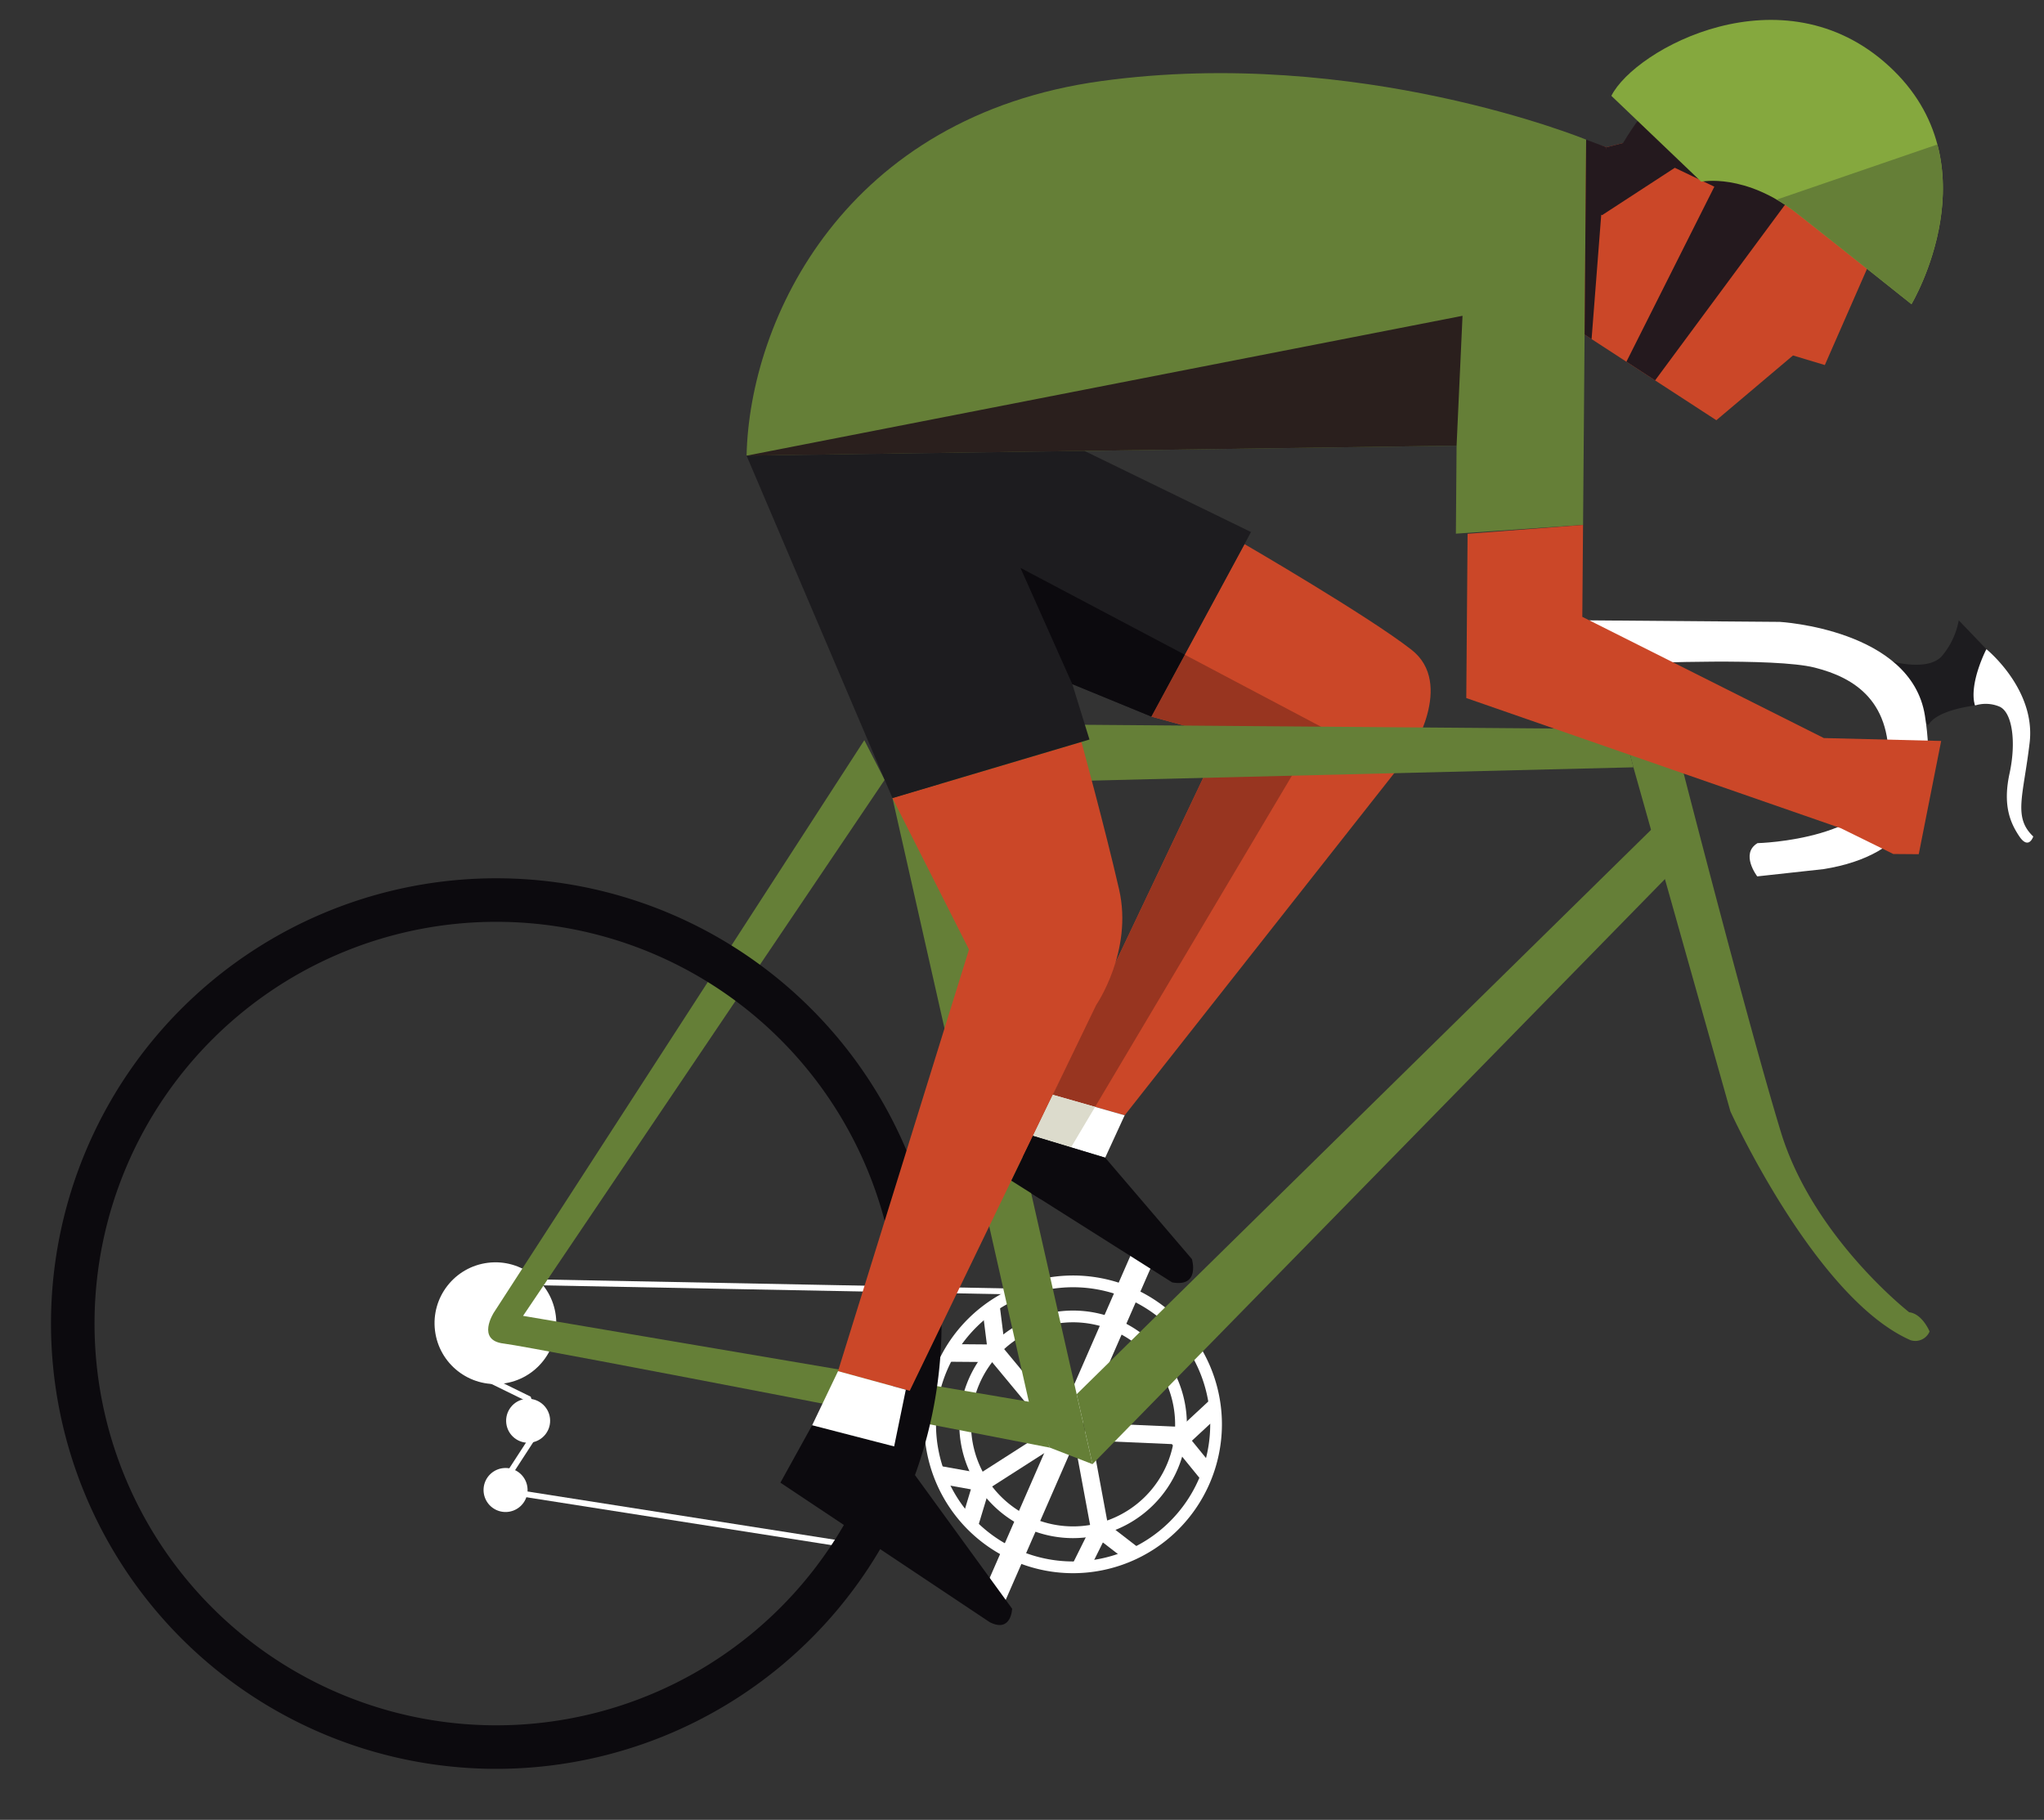 <svg xmlns="http://www.w3.org/2000/svg" width="364.986" height="324.957" viewBox="0 0 364.986 324.957">
  <rect x="0" y="0" width="364.986" height="324.957" fill="#333333" stroke="none"/>
  <g id="Group_109" data-name="Group 109" transform="translate(-776.61 -195.933) rotate(-7)">
    <path id="Path_98" data-name="Path 98" d="M1031.49,349.791l-3.03.384-3.516-1.546-12.651,28.77,3.516,1.546,26.183,22,14.995-9.81,5.434,2.39,10.321-17.4-9.351-17.417Z" fill="#cb4728"/>
    <g id="Group_69" data-name="Group 69">
      <path id="Path_99" data-name="Path 99" d="M1023.7,361l2.517,1.107,13.909-6.806,6.594,4.21-19.394,29.108,4.678,3.931,28.879-30.447,11.86,14.026,12.684-3.578s-.665-17.03-10.481-24.636-25.405-21.281-43.454,1.872l-3.03.385Z" fill="#24191e"/>
    </g>
    <g id="Group_71" data-name="Group 71">
      <g id="Group_70" data-name="Group 70">
        <path id="Path_100" data-name="Path 100" d="M935.393,441.166l12.283,5.042-37.971,59.857,12.3,5.194,58.573-58.1s9.388-11.185,2.38-18.178-27.286-22.347-27.286-22.347Z" fill="#cb4728"/>
      </g>
    </g>
    <path id="Path_101" data-name="Path 101" d="M942.668,430.928l-7.275,10.238,12.283,5.042-37.971,59.857,7.241,3.058,48.31-62.463Z" fill="#983520"/>
    <g id="Group_72" data-name="Group 72">
      <path id="Path_102" data-name="Path 102" d="M865.193,582.342l-63.2-18.024,8.7-10.368-1.026-5.114-8.009-5.222.572-.878,8.377,5.463,1.212,6.038-7.988,9.517,61.649,17.582Z" fill="#fff"/>
    </g>
    <g id="Group_73" data-name="Group 73">
      <rect id="Rectangle_15" data-name="Rectangle 15" width="1.048" height="87.683" transform="matrix(0.141, -0.99, 0.99, 0.141, 812.766, 528.391)" fill="#fff"/>
    </g>
    <g id="Group_86" data-name="Group 86">
      <g id="Group_74" data-name="Group 74">
        <rect id="Rectangle_16" data-name="Rectangle 16" width="3.143" height="15.669" transform="translate(909.195 568.22) rotate(-80.521)" fill="#fff"/>
      </g>
      <g id="Group_75" data-name="Group 75">
        <rect id="Rectangle_17" data-name="Rectangle 17" width="3.143" height="17.642" transform="translate(905.938 566.511) rotate(-3.517)" fill="#fff"/>
      </g>
      <g id="Group_76" data-name="Group 76">
        <rect id="Rectangle_18" data-name="Rectangle 18" width="18.264" height="3.143" transform="translate(888.077 571.806) rotate(-25.626)" fill="#fff"/>
      </g>
      <g id="Group_77" data-name="Group 77">
        <rect id="Rectangle_19" data-name="Rectangle 19" width="3.143" height="15.089" transform="matrix(0.842, -0.54, 0.54, 0.842, 892.734, 551.494)" fill="#fff"/>
      </g>
      <g id="Group_78" data-name="Group 78">
        <rect id="Rectangle_20" data-name="Rectangle 20" width="68.831" height="4.191" transform="translate(885.906 593.871) rotate(-59.4)" fill="#fff"/>
      </g>
      <g id="Group_79" data-name="Group 79">
        <path id="Path_103" data-name="Path 103" d="M903.5,585.053a20.316,20.316,0,1,1,22.781-17.507A20.338,20.338,0,0,1,903.5,585.053Zm5-38.211a18.221,18.221,0,1,0,15.7,20.432A18.242,18.242,0,0,0,908.5,546.842Z" fill="#fff"/>
      </g>
      <g id="Group_80" data-name="Group 80">
        <path id="Path_104" data-name="Path 104" d="M902.686,591.262a26.578,26.578,0,1,1,29.8-22.9A26.608,26.608,0,0,1,902.686,591.262Zm6.628-50.628a24.482,24.482,0,1,0,21.1,27.452A24.511,24.511,0,0,0,909.314,540.634Z" fill="#fff"/>
      </g>
      <g id="Group_81" data-name="Group 81">
        <rect id="Rectangle_21" data-name="Rectangle 21" width="3.143" height="7.442" transform="matrix(1, -0.003, 0.003, 1, 892.573, 542.379)" fill="#fff"/>
      </g>
      <g id="Group_82" data-name="Group 82">
        <rect id="Rectangle_22" data-name="Rectangle 22" width="3.143" height="7.855" transform="translate(885.529 551.114) rotate(-82.542)" fill="#fff"/>
      </g>
      <g id="Group_83" data-name="Group 83">
        <path id="Path_105" data-name="Path 105" d="M887.123,580.817l-2.875-1.27,2.359-5.343-5.746-1.774.928-3,9.12,2.816Z" fill="#fff"/>
      </g>
      <g id="Group_84" data-name="Group 84">
        <path id="Path_106" data-name="Path 106" d="M905.675,591.291l-2.623-1.732,5.281-8,6.641,6.566-2.21,2.234-3.918-3.873Z" fill="#fff"/>
      </g>
      <g id="Group_85" data-name="Group 85">
        <path id="Path_107" data-name="Path 107" d="M927.526,577.4l-4.919-7.821,8.135-5.886,1.842,2.546-5.749,4.16,3.351,5.327Z" fill="#fff"/>
      </g>
    </g>
    <g id="Group_87" data-name="Group 87">
      <circle id="Ellipse_3" data-name="Ellipse 3" cx="10.869" cy="10.869" r="10.869" transform="translate(795.084 523.541)" fill="#fff"/>
    </g>
    <g id="Group_88" data-name="Group 88">
      <circle id="Ellipse_4" data-name="Ellipse 4" cx="3.929" cy="3.929" r="3.929" transform="translate(805.699 548.484)" fill="#fff"/>
    </g>
    <g id="Group_89" data-name="Group 89">
      <path id="Path_108" data-name="Path 108" d="M808.018,564.705a3.929,3.929,0,1,1-3.385-4.406A3.929,3.929,0,0,1,808.018,564.705Z" fill="#fff"/>
    </g>
    <g id="Group_90" data-name="Group 90">
      <path id="Path_109" data-name="Path 109" d="M1084.872,447.395s7.912,8.168,5.632,17.51-4.587,12.85-1.4,16.712c0,0-1.1,2.355-2.467-.323s-2.257-5.964-.358-11.394,1.818-10.856-.4-12.071a6.336,6.336,0,0,0-4.268-.691S1079.66,449.883,1084.872,447.395Z" fill="#fff"/>
    </g>
    <g id="Group_91" data-name="Group 91">
      <path id="Path_110" data-name="Path 110" d="M1068.064,447.585s5.98,2.487,8.761.078a13.736,13.736,0,0,0,3.776-5.977l4.271,5.709s-3.915,5.7-3.256,9.743c0,0-6.774-.117-8.667,2.432C1072.949,459.57,1065.679,453.624,1068.064,447.585Z" fill="#1d1c1f"/>
    </g>
    <g id="Group_92" data-name="Group 92">
      <path id="Path_111" data-name="Path 111" d="M1015.127,433.651l33.723,4.414s23.1,4.161,23.678,19.733-5.688,24.436-21.263,25.039l-11.949-.156s-2.591-4.389.77-5.886c0,0,22.247,2.208,24.722-9.971s-3.907-17.24-10.778-19.9-30.575-4.531-30.575-4.531Z" fill="#fff"/>
    </g>
    <g id="Group_93" data-name="Group 93">
      <path id="Path_112" data-name="Path 112" d="M922,511.259l-4.374,7.087L905.3,512.9l4.405-6.837Z" fill="#fff"/>
    </g>
    <g id="Group_94" data-name="Group 94">
      <path id="Path_113" data-name="Path 113" d="M917.629,518.346l13.161,19.86s.9,5.225-4.007,3.7l-26.3-21.535L905.3,512.9Z" fill="#0c0a0e"/>
    </g>
    <g id="Group_100" data-name="Group 100">
      <g id="Group_95" data-name="Group 95">
        <path id="Path_114" data-name="Path 114" d="M896.237,448.556l123.505,12.1-.934-6.99-127.593-16.7Z" fill="#657f37"/>
      </g>
      <g id="Group_96" data-name="Group 96">
        <path id="Path_115" data-name="Path 115" d="M884.022,439.11l-78.129,93.4s-3.762,4.526,1.1,5.691,94.53,30.336,94.53,30.336l-2.4-8.5-88.11-26.326,75.751-87.126Z" fill="#657f37"/>
      </g>
      <g id="Group_97" data-name="Group 97">
        <path id="Path_116" data-name="Path 116" d="M898.942,561.464,887.75,449.985l8.487-1.429,12.469,123.827-7.18-3.845Z" fill="#657f37"/>
      </g>
      <g id="Group_98" data-name="Group 98">
        <path id="Path_117" data-name="Path 117" d="M907.424,559.65l115.446-88.577,1.474,8.92-115.637,92.39Z" fill="#657f37"/>
      </g>
      <g id="Group_99" data-name="Group 99">
        <path id="Path_118" data-name="Path 118" d="M1019.742,460.661l9.7,63.078s11,34.986,26.932,44.467a2.758,2.758,0,0,0,3.58-1.116s-.891-3.286-3.194-3.852c0,0-15.42-15.375-18.825-34.764s-9.415-65.608-9.415-65.608l-.886-8.039-8.829-1.156Z" fill="#657f37"/>
      </g>
    </g>
    <g id="Group_102" data-name="Group 102">
      <g id="Group_101" data-name="Group 101">
        <path id="Path_119" data-name="Path 119" d="M816.418,455.657a79.51,79.51,0,1,0,68.517,89.158A79.51,79.51,0,0,0,816.418,455.657ZM796.785,605.626a71.738,71.738,0,1,1,80.444-61.819A71.738,71.738,0,0,1,796.785,605.626Z" fill="#0c0a0e"/>
      </g>
    </g>
    <g id="Group_103" data-name="Group 103">
      <path id="Path_120" data-name="Path 120" d="M887.75,449.985l10.268,28.507-32.39,71.875,12.283,5.042L919.347,491.1s7.75-8.758,6.581-20.005-3.468-26.953-3.468-26.953Z" fill="#cb4728"/>
    </g>
    <g id="Group_104" data-name="Group 104">
      <path id="Path_121" data-name="Path 121" d="M869.345,386.119,995.4,399.8l-2.039,15.581,22.733,1.216,8.929-68.212s-38.381-21.577-84.6-20.936S872.864,361.927,869.345,386.119Z" fill="#657f37"/>
    </g>
    <g id="Group_105" data-name="Group 105">
      <path id="Path_122" data-name="Path 122" d="M995.434,415.656l-3.808,29.085,63.534,31.209,8.76,5.725,4.5.589,6.438-19.584-20.73-3.066-40.17-26.742,2.13-16.274Z" fill="#cb4728"/>
    </g>
    <g id="Group_106" data-name="Group 106">
      <path id="Path_123" data-name="Path 123" d="M869.345,386.119l18.405,63.866,36.192-6.092-1.836-10.19,13.286,7.462,21.694-30.53-27.747-18Z" fill="#1d1c1f"/>
    </g>
    <g id="Group_107" data-name="Group 107">
      <path id="Path_124" data-name="Path 124" d="M873.936,564.925l17.382,31.331s-.654,4.317-4.256,1.908l-34.07-29.289,6.877-9.489Z" fill="#0c0a0e"/>
    </g>
    <g id="Group_108" data-name="Group 108">
      <path id="Path_125" data-name="Path 125" d="M877.24,555.133l-3.3,9.792-14.067-5.539,5.759-9.019Z" fill="#fff"/>
    </g>
    <path id="Path_126" data-name="Path 126" d="M942.668,430.928l-27.225-18.962,6.663,21.738,13.287,7.462Z" fill="#0c0a0e"/>
    <path id="Path_127" data-name="Path 127" d="M916.946,509.123l-7.241-3.058L905.3,512.9l6.5,2.871Z" fill="#dcdbcc"/>
    <path id="Path_128" data-name="Path 128" d="M900.486,520.373l4.751,3.89,6.566-8.49-6.5-2.871Z" fill="#0c0a0e"/>
    <path id="Path_129" data-name="Path 129" d="M869.345,386.119,995.4,399.8l3.879-22.885Z" fill="#2a1f1d"/>
    <path id="Path_130" data-name="Path 130" d="M1028.46,350.176l-6.814,33.675-1.143-.961,4.517-34.5Z" fill="#24191e"/>
    <path id="Path_131" data-name="Path 131" d="M1030.445,341.169l14.062,17.175s7.961-.691,16.4,7.81,18.194,18.469,18.194,18.469,17.933-23.039,1.2-42.678S1035.652,333.348,1030.445,341.169Z" fill="#85a83e"/>
    <path id="Path_132" data-name="Path 132" d="M1057.485,363.16a32,32,0,0,1,3.417,2.994c8.434,8.5,18.194,18.469,18.194,18.469s10.093-12.968,8.067-27.738Z" fill="#657f37"/>
  </g>
</svg>